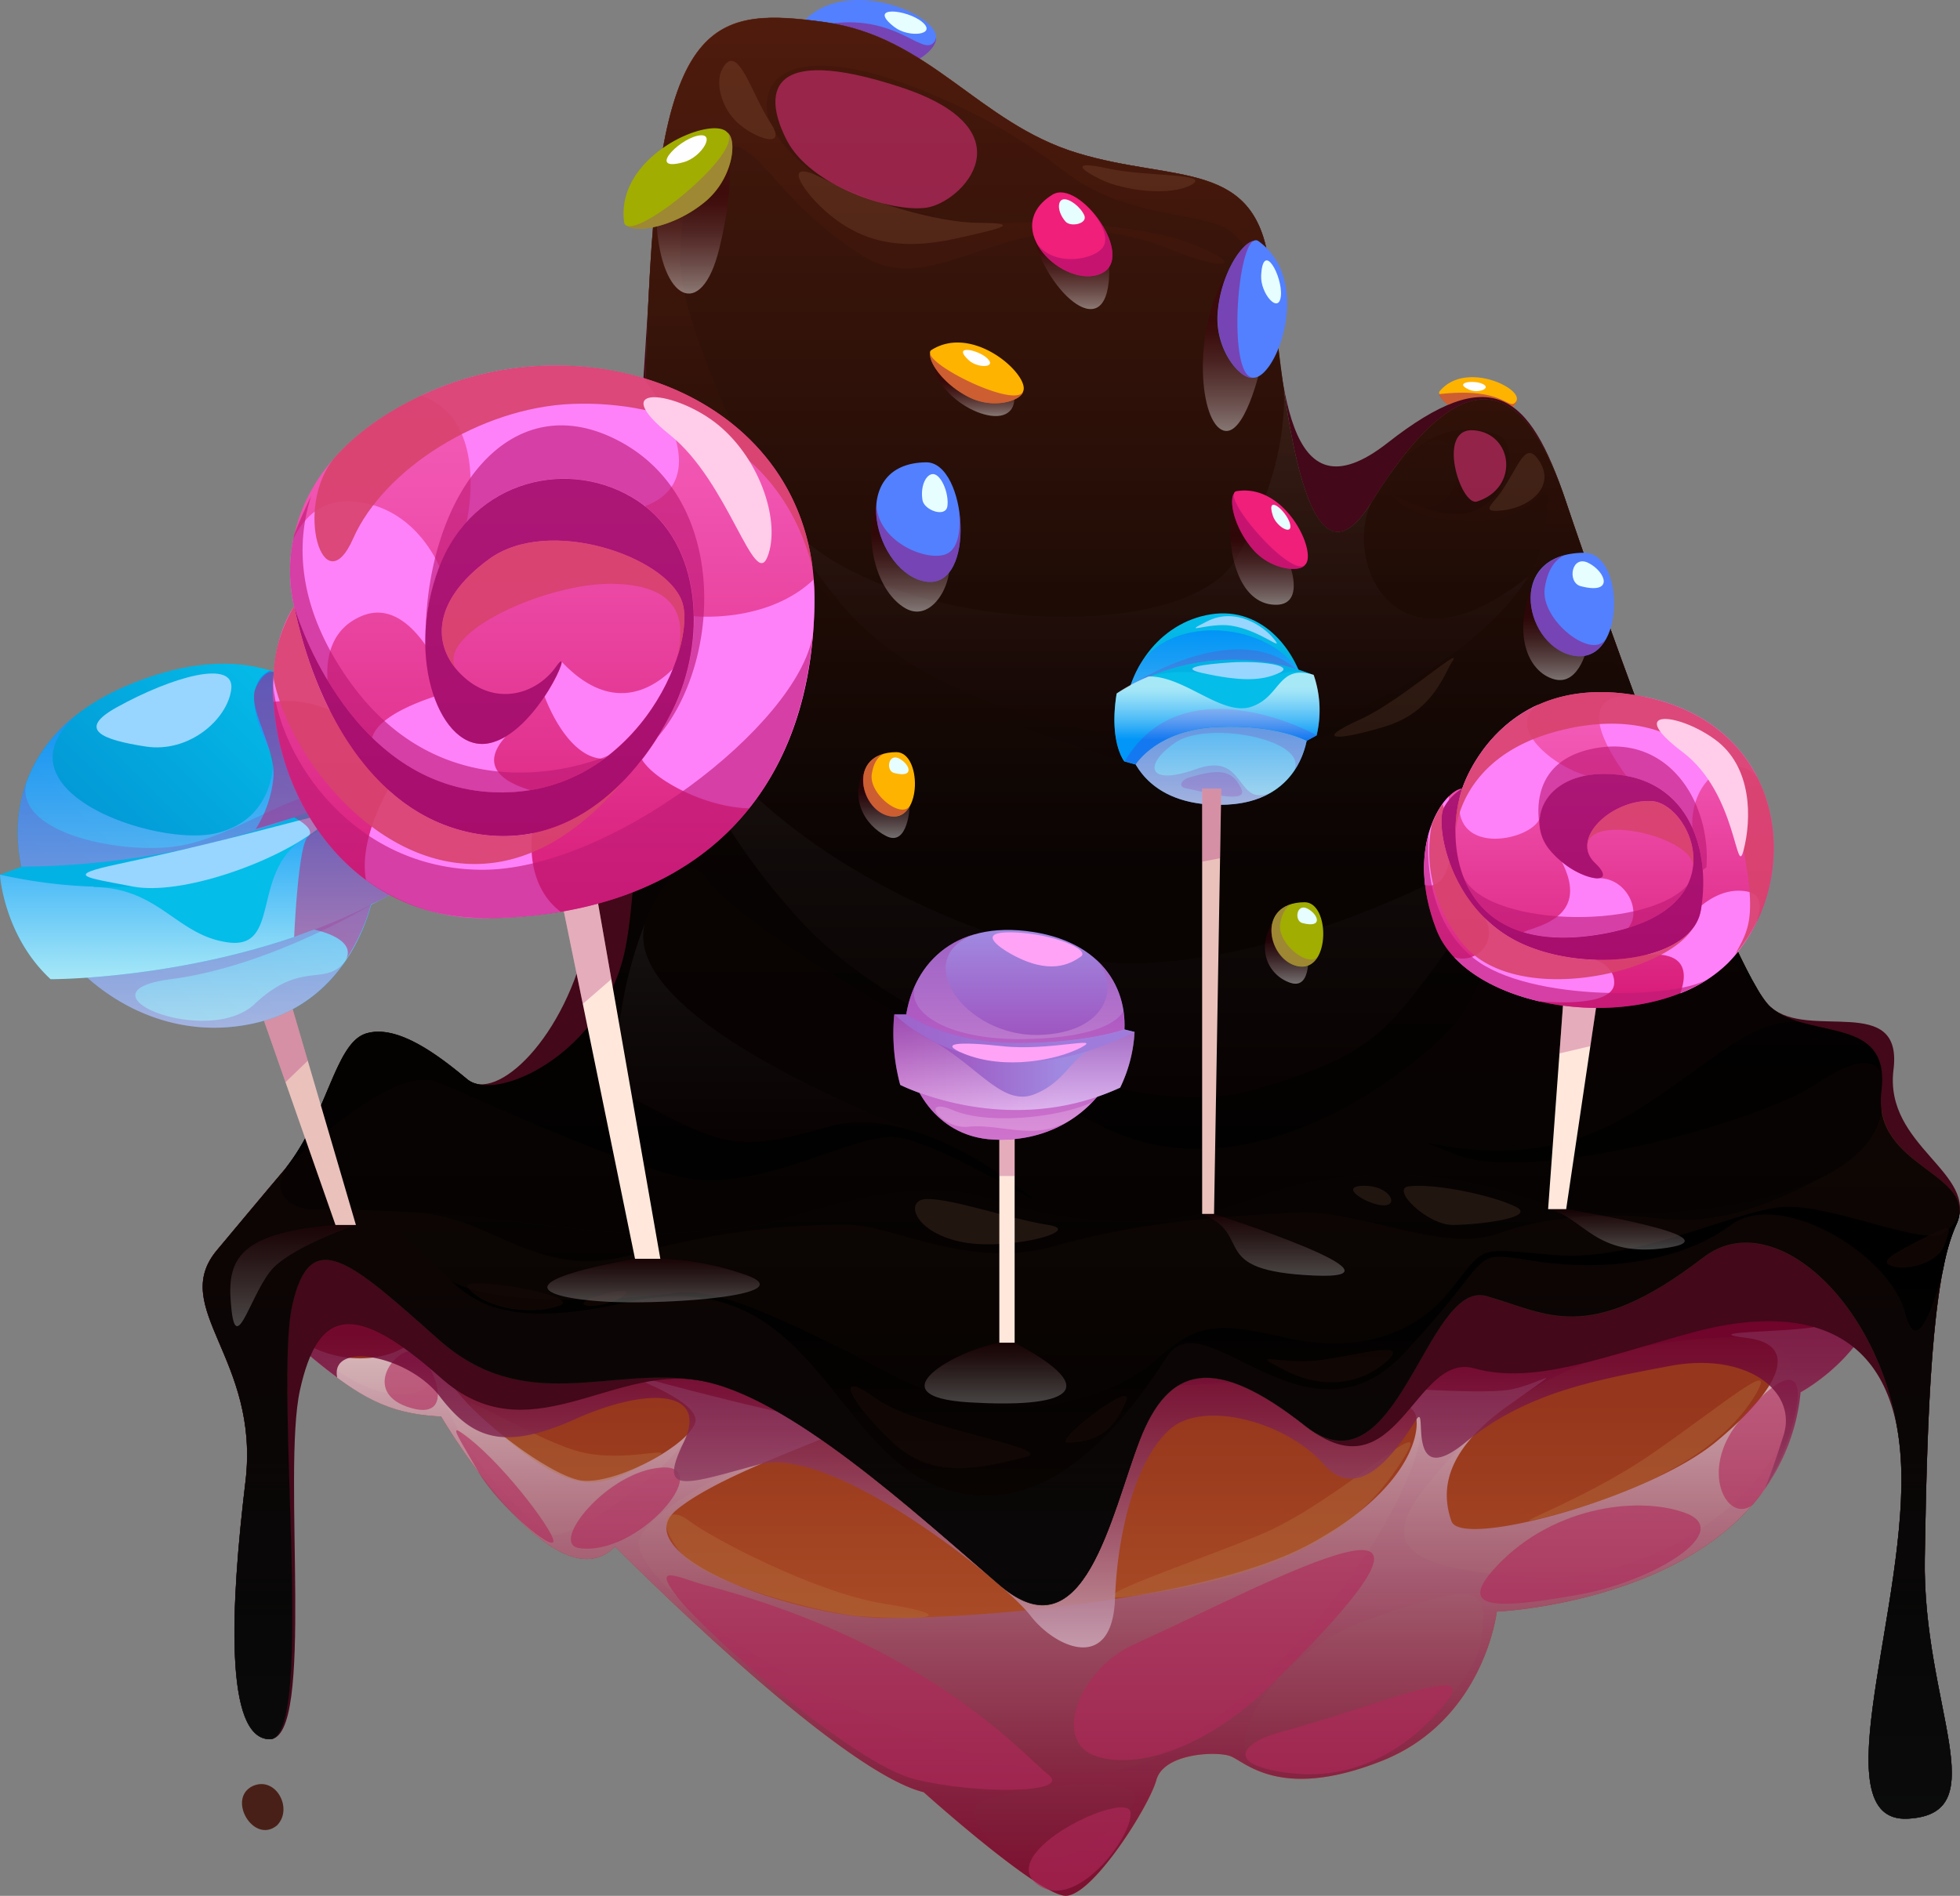 <svg xmlns="http://www.w3.org/2000/svg" xmlns:xlink="http://www.w3.org/1999/xlink" viewBox="0 0 389.34 376.69"><rect x="0" y="0" width="389.34" height="376.69" fill="#808080" stroke="none"/><defs><style>.cls-1{isolation:isolate;}.cls-2{fill:#feb300;}.cls-3,.cls-46,.cls-61{fill:#9b0767;}.cls-3,.cls-51,.cls-56{opacity:0.49;}.cls-10,.cls-12,.cls-14,.cls-18,.cls-19,.cls-20,.cls-21,.cls-22,.cls-24,.cls-3,.cls-31,.cls-32,.cls-33,.cls-34,.cls-35,.cls-36,.cls-37,.cls-38,.cls-39,.cls-40,.cls-41,.cls-42,.cls-43,.cls-44,.cls-46,.cls-48,.cls-49,.cls-53,.cls-54,.cls-56,.cls-61,.cls-63,.cls-67,.cls-68,.cls-72,.cls-74,.cls-75,.cls-76,.cls-77,.cls-78,.cls-9{mix-blend-mode:multiply;}.cls-4{fill:#fffeff;}.cls-5{fill:#5380ff;}.cls-6{fill:#e6feff;}.cls-7{fill:url(#Áåçûìÿííûé_ãðàäèåíò_433);}.cls-8{fill:#ae6f27;}.cls-11,.cls-18,.cls-19,.cls-22,.cls-8{opacity:0.36;}.cls-11,.cls-15,.cls-16,.cls-17,.cls-23,.cls-25,.cls-26,.cls-29,.cls-30,.cls-51,.cls-52,.cls-62,.cls-70,.cls-71,.cls-8{mix-blend-mode:screen;}.cls-12,.cls-15,.cls-30,.cls-9{opacity:0.83;}.cls-9{fill:url(#Áåçûìÿííûé_ãðàäèåíò_450);}.cls-10,.cls-78{fill:#b0295b;}.cls-10{opacity:0.6;}.cls-11{fill:#b57240;}.cls-12{fill:url(#Áåçûìÿííûé_ãðàäèåíò_451);}.cls-13{fill:#43081a;}.cls-14,.cls-20,.cls-21,.cls-24{opacity:0.25;}.cls-14{fill:url(#Áåçûìÿííûé_ãðàäèåíò_189);}.cls-15{fill:url(#Áåçûìÿííûé_ãðàäèåíò_801);}.cls-16{fill:url(#Áåçûìÿííûé_ãðàäèåíò_52);}.cls-17{fill:url(#Áåçûìÿííûé_ãðàäèåíò_192);}.cls-18{fill:url(#Áåçûìÿííûé_ãðàäèåíò_189-2);}.cls-19{fill:url(#Áåçûìÿííûé_ãðàäèåíò_189-3);}.cls-20{fill:url(#Áåçûìÿííûé_ãðàäèåíò_277);}.cls-21{fill:url(#Áåçûìÿííûé_ãðàäèåíò_277-2);}.cls-22{fill:url(#Áåçûìÿííûé_ãðàäèåíò_189-4);}.cls-23{fill:url(#Áåçûìÿííûé_ãðàäèåíò_301);}.cls-24{fill:url(#Áåçûìÿííûé_ãðàäèåíò_277-3);}.cls-25{fill:url(#Áåçûìÿííûé_ãðàäèåíò_302);}.cls-26{fill:url(#Áåçûìÿííûé_ãðàäèåíò_300);}.cls-27{fill:#e9966b;}.cls-28{fill:#c57c59;}.cls-29{fill:#79321e;opacity:0.71;}.cls-30{fill:url(#Áåçûìÿííûé_ãðàäèåíò_398);}.cls-31,.cls-32,.cls-33,.cls-34,.cls-35,.cls-36,.cls-37,.cls-38,.cls-39{opacity:0.43;}.cls-31{fill:url(#Áåçûìÿííûé_ãðàäèåíò_529);}.cls-32{fill:url(#Áåçûìÿííûé_ãðàäèåíò_529-2);}.cls-33{fill:url(#Áåçûìÿííûé_ãðàäèåíò_529-3);}.cls-34{fill:url(#Áåçûìÿííûé_ãðàäèåíò_529-4);}.cls-35{fill:url(#Áåçûìÿííûé_ãðàäèåíò_529-5);}.cls-36{fill:url(#Áåçûìÿííûé_ãðàäèåíò_529-6);}.cls-37{fill:url(#Áåçûìÿííûé_ãðàäèåíò_529-7);}.cls-38{fill:url(#Áåçûìÿííûé_ãðàäèåíò_529-8);}.cls-39{fill:url(#Áåçûìÿííûé_ãðàäèåíò_529-9);}.cls-40,.cls-41,.cls-42,.cls-43,.cls-44,.cls-46{opacity:0.26;}.cls-40{fill:url(#Áåçûìÿííûé_ãðàäèåíò_532);}.cls-41{fill:url(#Áåçûìÿííûé_ãðàäèåíò_532-2);}.cls-42{fill:url(#Áåçûìÿííûé_ãðàäèåíò_532-3);}.cls-43{fill:url(#Áåçûìÿííûé_ãðàäèåíò_532-4);}.cls-44{fill:url(#Áåçûìÿííûé_ãðàäèåíò_532-5);}.cls-45{fill:#eac1bb;}.cls-47{fill:url(#Áåçûìÿííûé_ãðàäèåíò_502);}.cls-48,.cls-53,.cls-67,.cls-70,.cls-72,.cls-74,.cls-75,.cls-77{opacity:0.65;}.cls-48{fill:url(#Áåçûìÿííûé_ãðàäèåíò_483);}.cls-49,.cls-76{fill:#9524a6;}.cls-49,.cls-68{opacity:0.21;}.cls-50{fill:#04bde9;}.cls-51{fill:#03a8df;}.cls-52{fill:#98d6ff;}.cls-53{fill:url(#Áåçûìÿííûé_ãðàäèåíò_483-2);}.cls-54,.cls-63{fill:#bf1a76;}.cls-54{opacity:0.5;}.cls-55{fill:#a1ad01;}.cls-56{fill:#9b6367;}.cls-57{fill:#f01f7a;}.cls-58{fill:#ffe7db;}.cls-59{fill:url(#Áåçûìÿííûé_ãðàäèåíò_60);}.cls-60{fill:#fe81f9;}.cls-61,.cls-78{opacity:0.79;}.cls-62{fill:#d7426d;opacity:0.91;}.cls-63{opacity:0.64;}.cls-64{fill:#ffccea;}.cls-65{fill:url(#Áåçûìÿííûé_ãðàäèåíò_60-2);}.cls-66{fill:url(#Áåçûìÿííûé_ãðàäèåíò_739);}.cls-67{fill:url(#Áåçûìÿííûé_ãðàäèåíò_732);}.cls-68{fill:#9c009e;}.cls-69{fill:url(#Áåçûìÿííûé_ãðàäèåíò_739-2);}.cls-70{fill:#9f75d7;}.cls-71{fill:#ffa3f7;}.cls-72{fill:url(#Áåçûìÿííûé_ãðàäèåíò_734);}.cls-73{fill:url(#Áåçûìÿííûé_ãðàäèåíò_501);}.cls-74{fill:url(#Áåçûìÿííûé_ãðàäèåíò_483-3);}.cls-75{fill:#0081ff;}.cls-76{opacity:0.38;}.cls-77{fill:url(#Áåçûìÿííûé_ãðàäèåíò_496);}.cls-79{fill:#492017;}</style><linearGradient id="Áåçûìÿííûé_ãðàäèåíò_433" x1="210.98" y1="376.69" x2="210.98" y2="279.1" gradientUnits="userSpaceOnUse"><stop offset="0" stop-color="#ca5d36"/><stop offset="0.46" stop-color="#ae3e28"/><stop offset="1" stop-color="#8a1616"/></linearGradient><linearGradient id="Áåçûìÿííûé_ãðàäèåíò_450" x1="215.27" y1="376.69" x2="215.27" y2="250.68" gradientUnits="userSpaceOnUse"><stop offset="0" stop-color="#6b002f"/><stop offset="0.08" stop-color="#700936"/><stop offset="0.22" stop-color="#7e214a"/><stop offset="0.4" stop-color="#95486a"/><stop offset="0.6" stop-color="#b47e96"/><stop offset="0.82" stop-color="#dcc3ce"/><stop offset="1" stop-color="#fff"/></linearGradient><linearGradient id="Áåçûìÿííûé_ãðàäèåíò_451" x1="210.98" y1="348.84" x2="210.98" y2="264.92" gradientUnits="userSpaceOnUse"><stop offset="0" stop-color="#fff"/><stop offset="0.18" stop-color="#dcc3ce"/><stop offset="0.4" stop-color="#b47e96"/><stop offset="0.6" stop-color="#95486a"/><stop offset="0.78" stop-color="#7e214a"/><stop offset="0.92" stop-color="#700936"/><stop offset="1" stop-color="#6b002f"/></linearGradient><linearGradient id="Áåçûìÿííûé_ãðàäèåíò_189" x1="214.77" y1="245.04" x2="214.77" y2="3.55" gradientUnits="userSpaceOnUse"><stop offset="0" stop-color="#42000b"/><stop offset="0.15" stop-color="#5a202a"/><stop offset="0.48" stop-color="#977278"/><stop offset="0.96" stop-color="#f7f4f4"/><stop offset="1" stop-color="#fff"/></linearGradient><linearGradient id="Áåçûìÿííûé_ãðàäèåíò_801" x1="214.76" y1="343.1" x2="214.76" y2="100.72" gradientUnits="userSpaceOnUse"><stop offset="0"/><stop offset="1" stop-color="#49220e"/></linearGradient><linearGradient id="Áåçûìÿííûé_ãðàäèåíò_52" x1="328.58" y1="343.11" x2="328.58" y2="45.45" gradientUnits="userSpaceOnUse"><stop offset="0.32"/><stop offset="1" stop-color="#49220e"/></linearGradient><linearGradient id="Áåçûìÿííûé_ãðàäèåíò_192" x1="203.02" y1="343.11" x2="203.02" y2="45.45" gradientUnits="userSpaceOnUse"><stop offset="0.32" stop-color="#000201"/><stop offset="1" stop-color="#79321e"/></linearGradient><linearGradient id="Áåçûìÿííûé_ãðàäèåíò_189-2" x1="217.2" y1="217.99" x2="217.2" y2="127.65" xlink:href="#Áåçûìÿííûé_ãðàäèåíò_189"/><linearGradient id="Áåçûìÿííûé_ãðàäèåíò_189-3" x1="228.55" y1="147.55" x2="228.55" y2="77.75" xlink:href="#Áåçûìÿííûé_ãðàäèåíò_189"/><linearGradient id="Áåçûìÿííûé_ãðàäèåíò_277" x1="290.47" y1="343.1" x2="290.47" y2="100.72" gradientUnits="userSpaceOnUse"><stop offset="0" stop-color="#fff"/><stop offset="0.04" stop-color="#f7f4f4"/><stop offset="0.52" stop-color="#977278"/><stop offset="0.85" stop-color="#5a202a"/><stop offset="1" stop-color="#42000b"/></linearGradient><linearGradient id="Áåçûìÿííûé_ãðàäèåíò_277-2" x1="189.19" y1="343.11" x2="189.19" y2="100.72" xlink:href="#Áåçûìÿííûé_ãðàäèåíò_277"/><linearGradient id="Áåçûìÿííûé_ãðàäèåíò_189-4" x1="150.83" y1="226.91" x2="150.83" y2="183.57" xlink:href="#Áåçûìÿííûé_ãðàäèåíò_189"/><linearGradient id="Áåçûìÿííûé_ãðàäèåíò_301" x1="214.76" y1="396.58" x2="214.76" y2="186.8" gradientUnits="userSpaceOnUse"><stop offset="0.36" stop-color="#000201"/><stop offset="1" stop-color="#79321e"/></linearGradient><linearGradient id="Áåçûìÿííûé_ãðàäèåíò_277-3" x1="213.99" y1="361.39" x2="213.99" y2="225.78" xlink:href="#Áåçûìÿííûé_ãðàäèåíò_277"/><linearGradient id="Áåçûìÿííûé_ãðàäèåíò_302" x1="223.69" y1="396.58" x2="223.69" y2="154.2" gradientUnits="userSpaceOnUse"><stop offset="0.5" stop-color="#000201"/><stop offset="1" stop-color="#79321e"/></linearGradient><linearGradient id="Áåçûìÿííûé_ãðàäèåíò_300" x1="239.47" y1="396.58" x2="239.47" y2="188.31" gradientUnits="userSpaceOnUse"><stop offset="0.22" stop-color="#79321e"/><stop offset="0.68" stop-color="#000201"/></linearGradient><linearGradient id="Áåçûìÿííûé_ãðàäèåíò_398" x1="214.76" y1="170.11" x2="214.76" y2="-72.27" gradientUnits="userSpaceOnUse"><stop offset="0"/><stop offset="1" stop-color="#68220e"/></linearGradient><linearGradient id="Áåçûìÿííûé_ãðàäèåíò_529" x1="137.7" y1="58.33" x2="137.7" y2="29.12" gradientUnits="userSpaceOnUse"><stop offset="0" stop-color="#fff"/><stop offset="0.06" stop-color="#e6dddf"/><stop offset="0.19" stop-color="#b59b9f"/><stop offset="0.32" stop-color="#8c646a"/><stop offset="0.43" stop-color="#6c3941"/><stop offset="0.54" stop-color="#551a23"/><stop offset="0.62" stop-color="#470711"/><stop offset="0.68" stop-color="#42000b"/></linearGradient><linearGradient id="Áåçûìÿííûé_ãðàäèåíò_529-2" x1="193.52" y1="82.66" x2="193.52" y2="72.55" xlink:href="#Áåçûìÿííûé_ãðàäèåíò_529"/><linearGradient id="Áåçûìÿííûé_ãðàäèåíò_529-3" x1="212.84" y1="61.42" x2="212.84" y2="43.53" xlink:href="#Áåçûìÿííûé_ãðàäèåíò_529"/><linearGradient id="Áåçûìÿííûé_ãðàäèåíò_529-4" x1="244.73" y1="85.63" x2="244.73" y2="53.43" xlink:href="#Áåçûìÿííûé_ãðàäèåíò_529"/><linearGradient id="Áåçûìÿííûé_ãðàäèåíò_529-5" x1="250.69" y1="120.17" x2="250.69" y2="100.29" xlink:href="#Áåçûìÿííûé_ãðàäèåíò_529"/><linearGradient id="Áåçûìÿííûé_ãðàäèåíò_529-6" x1="180.86" y1="121.52" x2="180.86" y2="98.08" xlink:href="#Áåçûìÿííûé_ãðàäèåíò_529"/><linearGradient id="Áåçûìÿííûé_ãðàäèåíò_529-7" x1="175.6" y1="166.49" x2="175.6" y2="151.99" xlink:href="#Áåçûìÿííûé_ãðàäèåíò_529"/><linearGradient id="Áåçûìÿííûé_ãðàäèåíò_529-8" x1="255.58" y1="195.45" x2="255.58" y2="181.99" xlink:href="#Áåçûìÿííûé_ãðàäèåíò_529"/><linearGradient id="Áåçûìÿííûé_ãðàäèåíò_529-9" x1="309.02" y1="135.13" x2="309.02" y2="115.63" xlink:href="#Áåçûìÿííûé_ãðàäèåíò_529"/><linearGradient id="Áåçûìÿííûé_ãðàäèåíò_532" x1="197.74" y1="278.86" x2="197.74" y2="266.79" gradientUnits="userSpaceOnUse"><stop offset="0" stop-color="#fff"/><stop offset="0.38" stop-color="#af9398"/><stop offset="0.68" stop-color="#74444c"/><stop offset="0.89" stop-color="#50131d"/><stop offset="1" stop-color="#42000b"/></linearGradient><linearGradient id="Áåçûìÿííûé_ãðàäèåíò_532-2" x1="129.83" y1="258.77" x2="129.83" y2="250.01" xlink:href="#Áåçûìÿííûé_ãðàäèåíò_532"/><linearGradient id="Áåçûìÿííûé_ãðàäèåíò_532-3" x1="58.22" y1="263.5" x2="58.22" y2="243.39" xlink:href="#Áåçûìÿííûé_ãðàäèåíò_532"/><linearGradient id="Áåçûìÿííûé_ãðàäèåíò_532-4" x1="252.95" y1="253.49" x2="252.95" y2="241.2" xlink:href="#Áåçûìÿííûé_ãðàäèåíò_532"/><linearGradient id="Áåçûìÿííûé_ãðàäèåíò_532-5" x1="321.09" y1="248.28" x2="321.09" y2="240.25" xlink:href="#Áåçûìÿííûé_ãðàäèåíò_532"/><linearGradient id="Áåçûìÿííûé_ãðàäèåíò_502" x1="66.78" y1="141.84" x2="15.8" y2="192.83" gradientUnits="userSpaceOnUse"><stop offset="0" stop-color="#04bde9"/><stop offset="0.63" stop-color="#039cd8"/><stop offset="1" stop-color="#028dd1"/></linearGradient><linearGradient id="Áåçûìÿííûé_ãðàäèåíò_483" x1="39.43" y1="204.21" x2="39.43" y2="133.26" gradientUnits="userSpaceOnUse"><stop offset="0" stop-color="#fff"/><stop offset="0.47" stop-color="#80c0ff"/><stop offset="0.83" stop-color="#2493ff"/><stop offset="1" stop-color="#0081ff"/></linearGradient><linearGradient id="Áåçûìÿííûé_ãðàäèåíò_483-2" x1="39.53" y1="194.56" x2="39.53" y2="155.04" xlink:href="#Áåçûìÿííûé_ãðàäèåíò_483"/><linearGradient id="Áåçûìÿííûé_ãðàäèåíò_60" x1="108.03" y1="182.43" x2="108.03" y2="72.64" gradientUnits="userSpaceOnUse"><stop offset="0" stop-color="#d71a76"/><stop offset="0.31" stop-color="#e23490"/><stop offset="0.75" stop-color="#f052af"/><stop offset="1" stop-color="#f55ebb"/></linearGradient><linearGradient id="Áåçûìÿííûé_ãðàäèåíò_60-2" x1="317.62" y1="200.28" x2="317.62" y2="137.52" xlink:href="#Áåçûìÿííûé_ãðàäèåíò_60"/><linearGradient id="Áåçûìÿííûé_ãðàäèåíò_739" x1="201.55" y1="226.46" x2="201.55" y2="184.77" gradientUnits="userSpaceOnUse"><stop offset="0" stop-color="#9e24a1"/><stop offset="0.57" stop-color="#9f5dc5"/><stop offset="1" stop-color="#a08ae1"/></linearGradient><linearGradient id="Áåçûìÿííûé_ãðàäèåíò_732" x1="201.54" y1="226.46" x2="201.54" y2="185.67" gradientUnits="userSpaceOnUse"><stop offset="0" stop-color="#ffccf7"/><stop offset="0.68" stop-color="#b872c9"/><stop offset="1" stop-color="#9c4eb6"/></linearGradient><linearGradient id="Áåçûìÿííûé_ãðàäèåíò_739-2" x1="163.36" y1="211.08" x2="211.27" y2="211.08" xlink:href="#Áåçûìÿííûé_ãðàäèåíò_739"/><linearGradient id="Áåçûìÿííûé_ãðàäèåíò_734" x1="201.43" y1="220.59" x2="201.43" y2="201.56" gradientUnits="userSpaceOnUse"><stop offset="0" stop-color="#ffccf7"/><stop offset="0.68" stop-color="#b872c3"/><stop offset="1" stop-color="#9c4eae"/></linearGradient><linearGradient id="Áåçûìÿííûé_ãðàäèåíò_501" x1="241.7" y1="159.92" x2="241.7" y2="121.87" gradientUnits="userSpaceOnUse"><stop offset="0" stop-color="#028dd1"/><stop offset="1" stop-color="#04bde9"/></linearGradient><linearGradient id="Áåçûìÿííûé_ãðàäèåíò_483-3" x1="241.69" y1="159.91" x2="241.69" y2="125.24" xlink:href="#Áåçûìÿííûé_ãðàäèåíò_483"/><linearGradient id="Áåçûìÿííûé_ãðàäèåíò_496" x1="241.73" y1="149.42" x2="241.73" y2="136.41" gradientUnits="userSpaceOnUse"><stop offset="0.19" stop-color="#0081ff"/><stop offset="0.24" stop-color="#138aff"/><stop offset="0.45" stop-color="#66b3ff"/><stop offset="0.65" stop-color="#a7d4ff"/><stop offset="0.81" stop-color="#d7ebff"/><stop offset="0.93" stop-color="#f4faff"/><stop offset="1" stop-color="#fff"/></linearGradient></defs><g class="cls-1"><g id="Layer_2" data-name="Layer 2"><g id="Ñëîé_1" data-name="Ñëîé 1"><path class="cls-2" d="M301.32,79.32c.28-2.62-10.52-7.5-15.37-1.54a.47.47,0,0,0,0,.53v.08c.35,1.5,3.81,3.92,7.94,4.45S301.53,80.73,301.32,79.32Z"/><path class="cls-3" d="M301.32,79.32a1,1,0,0,1-.13.39c-1.48,2.24-2-2.92-15.28-1.4v.08c.35,1.5,3.81,3.92,7.94,4.45S301.53,80.73,301.32,79.32Z"/><path class="cls-4" d="M291.9,77.45c1.7.75,4.45-.27,2.65-1.15S288.53,76,291.9,77.45Z"/><path class="cls-5" d="M185.93,7.46c.41-4.62-18.73-12.91-27.09-2.29a.83.83,0,0,0-.06,1,.57.57,0,0,0,0,.13c.65,2.63,6.8,6.8,14.08,7.61S186.34,9.93,185.93,7.46Z"/><path class="cls-3" d="M185.93,7.46a2.08,2.08,0,0,1-.23.69c-2.54,4-8.61-8-26.92-2a.57.57,0,0,0,0,.13c.65,2.63,6.8,6.8,14.08,7.61S186.34,9.93,185.93,7.46Z"/><path class="cls-6" d="M177.69,5.39c2.86,2.19,8.51,1.54,5.52-1S172,1,177.69,5.39Z"/><path class="cls-7" d="M47.73,250.83s5.84,12,15.09,19.62,15.08,10.53,24.81,11c0,0,22.38,38.28,34.55,25.84,0,0,43.79,44.5,61.3,48.81,0,0,22.87,20.58,28.22,20.58s16.55-17.71,18-23,11.68-5.75,14.59-4.79,9.74,9.09,30.17,1,22.87-29.67,22.87-29.67,56-2.39,60.33-43.55c0,0,17-9.09,16.55-25.84S47.73,250.83,47.73,250.83Z"/><path class="cls-8" d="M89,266.74c3.86-5.39,40.75,6.82,48.05,12.33s-22.37,27.05-27.25,25.84S80.82,278.14,89,266.74Z"/><path class="cls-8" d="M82.28,276.8c8.27-1.75-1.22-13.77-3.89-15.44s-26.9-10-24.57-3.88S70.36,279.31,82.28,276.8Z"/><path class="cls-8" d="M126.92,307.3c-1.12-5.39,17.4-16.25,37.1-22.12s115.8-18.08,118.24-4.44-24.56,53.84-52.79,68.43S130,321.89,126.92,307.3Z"/><path class="cls-8" d="M194.19,358.5c4.55-3.16,35.27-7.18,30.9,0s-17.18,13.85-22.87,11.25S191.59,360.31,194.19,358.5Z"/><path class="cls-8" d="M248.81,350.13c-5.48-2.51,2.55-21.3,24-28.71s22.87-6,21.41,4.54S268.91,359.36,248.81,350.13Z"/><path class="cls-8" d="M282.72,296.05c17-21.81,34.89-28.23,53.54-29.89,15.29-1.36,23.12-.25,19,16s-27.73,32.47-50.6,31.19S273.24,308.26,282.72,296.05Z"/><path class="cls-9" d="M62.82,270.45c9.24,7.66,15.08,10.53,24.81,11,0,0,22.38,38.28,34.55,25.84,0,0,43.79,44.5,61.3,48.81,0,0,22.87,20.58,28.22,20.58s16.55-17.71,18-23,11.68-5.75,14.59-4.79,9.74,9.09,30.17,1,22.87-29.67,22.87-29.67,56-2.39,60.33-43.55c0,0,16.34-8.76,16.51-24.9l-17.84-1.09s9.85,12.11,3.64,13.07-23,.84-12.89,2.11,7.18,9.5-6.2,20.62-50.61,21.3-52.55,15.79-1.95-13.51,11-22.78,7.26-4.71.84-3.42S267.06,275,267.06,275s12.65,2.83,14,5.76-.24,14.83-20.8,26-66.05,14.84-84.42,14.72-52.2-12.67-41.36-21.54,41.57-17.4,33.09-17.35-46-10.51-46-10.51,17.24,5.85,16.57,10.28-15.51,12.56-22.44,11.84S88.13,277.46,88,270.93s9.86-5.21,9.86-5.21-5.36-1.13-9.86-2a97.36,97.36,0,0,1-10.19-2.7,26.56,26.56,0,0,1,4,3.78c2.48,2.76-12.63,10.43-25.41-.93A50,50,0,0,0,62.82,270.45Z"/><path class="cls-10" d="M225.14,326.79c28.39-12.9,75-38.68,27.25,8.08-13.22,12.95-27.5,17.05-35.31,13.82S214.47,331.64,225.14,326.79Z"/><path class="cls-10" d="M296.49,312.08c10.84-12.39,28.29-15.07,38.22-11.49s-5.87,13.57-21.32,16.3S289.59,320,296.49,312.08Z"/><path class="cls-10" d="M115,307.59c-5.9-.89,5.68-15.34,16.45-16S126.76,309.39,115,307.59Z"/><path class="cls-10" d="M81.7,279.78c-9.83-2.8-3.64-11.49,0-11.31S91.49,282.57,81.7,279.78Z"/><path class="cls-10" d="M254,344.26c18.3-4.84,39.88-14.36,33.44-6.21s-17,15.89-31,14.28S247.24,346.06,254,344.26Z"/><path class="cls-10" d="M206.19,374.52c-9-6.44,18-19.13,18.4-14.35S213.72,379.9,206.19,374.52Z"/><path class="cls-10" d="M140.21,315c44.32,11.71,63.1,33.77,68,37.58s-14.15,4-26.5.94S140,324.34,134.59,317.37,134.94,313.56,140.21,315Z"/><path class="cls-10" d="M91.52,284.57c7.68,5.2,18.42,19.5,18.42,21.65s-11-7-14.75-13.52S89.3,283.06,91.52,284.57Z"/><path class="cls-11" d="M225.14,317.09c-13.58,1.84,9-5.57,24.83-12S285.54,279,278.84,289.7,261,312.22,225.14,317.09Z"/><path class="cls-11" d="M308.09,301.16c-12.85,3.4,5.48-2.18,20.2-12.41s24.72-19,20.54-11.84S334.41,294.18,308.09,301.16Z"/><path class="cls-11" d="M95.12,281c-7.16-6.73,8.93,4,19.1,7.19s23.42-2.41,13.89,2.65S113.46,298.27,95.12,281Z"/><path class="cls-11" d="M170.74,321.11c15.38,1.05,19-.2,4.88-2.46s-34.93-13.5-38.76-16.49-7-.5-1.82,6.15S164.62,320.7,170.74,321.11Z"/><path class="cls-10" d="M348,299.13c-5,3.5-10.49-6.9-2.65-16.59s14-12.33,11-.52S348,299.13,348,299.13Z"/><path class="cls-12" d="M374.22,250.83c-.49-16.75-326.49,0-326.49,0s5.84,12,15.09,19.62c1.47,1.22,2.84,2.28,4.17,3.27-1.53-7.3,14.08-4.44,20.31,3.67s12.24,11.18,26.83,4.63,26.77-5.94,21.64,4.64.33,8.29,15.06,4.3,48.85,23.52,53.81,30,16.31,11.57,16.85-3.31,4.86-28.8,11.32-34S255.17,282.22,263,291s16-5.52,18.38-9-2.41,14.52,9.67,4.64,25.3-12.33,40.62-15.22,25.4,5,22.63,13.74S350.46,296,350.44,296a39.79,39.79,0,0,0,7.23-19.35S374.7,267.58,374.22,250.83Z"/><path class="cls-13" d="M56.71,232.17c8.37-10.53,9.81-24.89,16-26.8s14.35,4.31,20.1,9.09,19.62-8.23,23.92-28.76,9.57-82.57,12.45-132.42S142.6,1.51,163.66,4.38s30.63,20,50.25,26,35.89,1,38.28,22.89,2.87,50.86,23.45,34.72,28.23-9.92,35.41,11.61,33,93.8,40.68,100.5,26.31-2.87,24.4,12.44,17.23,20.52,12.44,30.84-5.74,36.85-6.22,66.17,14.36,50.86-3.35,51.81.48-43.06-1.43-71.78-23.45-29.67-41.16-24.88-31.58,10.53-43.55,7.18-15.31,25.84-33.49,11.48-27.28-12-33,2.87-11,43.07-27.76,28.72-42.11-37.81-59.81-40.68-34,14.83-51.21-.48-24.39-13.88-28,2.39,3.1,69.39-6,69.39-7.77-26.8-4.84-51.2-15.26-34.46-5.69-45.94S56.71,232.17,56.71,232.17Z"/><path class="cls-14" d="M61.14,240.3c49,0,53.35,8.14,89.69,3.09,5.87-.82,29-10.69,45.85-5.15s35.35,6.31,52.13,0,35.77-6.61,54.81,0,67.06,2.14,70.15-17.52a1,1,0,0,1,0-.15,13.81,13.81,0,0,1-.06-3.71c1.91-15.32-14.36-10.05-22-16.75s-33.5-79-40.68-100.5-18.54-32.06-38.64.24c-13.82,22.21-17.83-24.64-20.22-46.57s-18.66-16.83-38.28-22.89-29.19-23.13-50.25-26-31.58-.95-34.45,48.9-.72,115.05-5,135.58-25.6,30.39-31.34,25.6-13.88-11-20.1-9.09-7.66,16.27-16,26.8C52.76,239.11,61.14,240.3,61.14,240.3Z"/><path class="cls-15" d="M56.71,232.17c8.37-10.53,9.81-24.89,16-26.8s14.35,4.31,20.1,9.09,27-5.07,31.34-25.6,2.15-85.73,5-135.58S142.6,1.51,163.66,4.38s30.63,20,50.25,26,35.89,1,38.28,22.89,6.4,68.78,20.22,46.57c20.1-32.3,31.46-21.77,38.64-.24s33,93.8,40.68,100.5,23.92,1.43,22,16.75,19.62,16.21,14.83,26.53-5.74,36.85-6.22,66.17,14.36,50.86-3.35,51.81.48-43.06-1.43-71.78-24.72-50.91-39.24-39.72c-23,17.71-31.11,11-43.07,7.66s-17.71,40.2-35.89,25.84-27.28-12-33,2.87-11,43.07-27.76,28.72-42.11-37.81-59.81-40.68-34.46,7.18-51.69-8.14-25.48-23-29.07-6.69,4.67,86.13-4.42,86.13-7.77-26.8-4.84-51.2-15.26-34.46-5.69-45.94S56.71,232.17,56.71,232.17Z"/><path class="cls-16" d="M358.09,203.23c-12.55-2.39-26.46,17.69-46.08,23.44s-38.29-3.59-23,2.63,60.29-6.46,71.3-13.64c7.91-5.16,11.11-5.48,13.43-2.61C372.88,205.19,365,205.18,358.09,203.23Z"/><path class="cls-17" d="M86.62,214.94c9.09,3.59,33.49,15.31,48.54,18.9s34-8.61,42.62-7.89,31.34,15.31,26.79,11.72-23.44-18.18-39.71-13.88-19.15,5-35.42-3.59-8.85-2.15-6-19.62,11-34.69,17.23-25.6,50.72,34.94,78.24,48.81,57.43-7.89,67.95-17.94,15.32-37.09,1.92-18.9S273,209.68,248.6,216.62,177.78,203,159.83,183.84,129.21,140.29,129.21,113s10.76-33.26,24.88-9.33,29.91,36.13,67.16,46.9,75.92-26.08,80.23-30.39,4.31,2.87,10.29-.72,12.44,22,13.87,37.57,16.27,31.82,23.7,39.9c-9.6-15.66-31.73-77.65-38.29-97.33-6.78-20.33-17.29-30.83-35.37-4.74,7.75-10,15.28-10.57,21.25-8.66s2.18,14.6-6,15.8-17.35-6.14-13.8-2.94c4.66,4.22,9.61,4.52,17,4.52,13.14,0,15-15.46,12.56,2.72s-39.24,41.16-64.6,41.24-56-7.74-72.26-24.49-34.21-56.94-34.69-70.51,5-25.2,11-23.52,9,11.36,25,21.65,30.44-13.58,61.55-1.07c11.23,4.51,14.65,3.11,4.37-1s-28.72-5-46.18-4.07-37.57-13.4-38.53-22.49,9.81-14.36,38.53-.72a115.7,115.7,0,0,1,20.81,12.92c10.77,8.38,24.41,7.9,31.11,10.77s8.61,14.83,11.4,26.66c-.85-6.7-1.51-13.27-2.07-18.44-2.39-21.93-18.66-16.83-38.28-22.89s-29.19-23.13-50.25-26-31.58-.95-34.45,48.9-.72,115.05-5,135.58-25.6,30.39-31.34,25.6-13.88-11-20.1-9.09-7.66,16.27-16,26.8C56.71,232.17,77.52,211.35,86.62,214.94Z"/><path class="cls-18" d="M248.6,216.62c24.41-6.94,26.8-11.49,40.2-29.67a37.9,37.9,0,0,1,3.3-4c4.33-6.84,9.58-15.11,11.87-18.91-24.48,17-66.83,31.83-91.26,26.1-36.1-8.47-74.79-32.45-82.27-62.51,3.58,21.37,14.72,40.54,29.39,56.19C177.78,203,224.19,223.55,248.6,216.62Z"/><path class="cls-19" d="M245.49,111.1c-11,18.9-78,13.88-91.64-11l-.36-.26c5.16,9.13,10.87,17.54,16.39,23.23,16.27,16.75,46.9,24.57,72.26,24.49,21.66-.07,51.68-16.84,61.48-33.06-26.53,21.29-36.83-2.92-31.21-14.64-9.58,15.39-14.44-2.39-17.32-22.06l-.1,0S256.5,92.2,245.49,111.1Z"/><path class="cls-20" d="M291,102c8.16-1.2,12-13.88,6-15.8-4.57-1.46-10.05-1.47-15.84,3.09,10.52-7.56,11.41,12.08,1.38,11.32A17.34,17.34,0,0,0,291,102Z"/><path class="cls-21" d="M225.88,41l.15,0a39.76,39.76,0,0,1-14.28-6.74,115.7,115.7,0,0,0-20.81-12.92c-28.72-13.64-39.48-8.37-38.53.72s21.06,23.45,38.53,22.49c1.74-.09,3.5-.16,5.25-.22C167,44.1,204.37,35.51,225.88,41Z"/><path class="cls-22" d="M129.44,220.2c16.27,8.62,19.15,7.9,35.42,3.59,5.77-1.52,11.87-.65,17.54,1.25-13.73-5.3-58.76-24.1-54.32-41.47a83.81,83.81,0,0,0-4.62,17C120.59,218.05,113.17,211.59,129.44,220.2Z"/><path class="cls-23" d="M48.76,294.38c-2.93,24.4-4.26,51.2,4.84,51.2s.82-69.86,4.42-86.14,11.85-8.61,29.07,6.7,34,5.27,51.69,8.14S181.84,300.6,198.59,315s22-13.88,27.76-28.72,14.83-17.22,33-2.87,23.92-29.19,35.89-25.84,20.1,10.05,43.07-7.66c14.52-11.19,37.32,11,39.24,39.72S361.3,362.33,379,361.37s2.87-22.49,3.35-51.81,1.44-55.86,6.22-66.17c4.36-9.4-13.08-11-14.77-22.82a1,1,0,0,0,0,.15c-3.09,19.66-51.12,24.13-70.15,17.52s-38-6.31-54.81,0-35.26,5.53-52.13,0-40,4.33-45.85,5.15c-36.34,5.05-40.65-3.09-89.69-3.09,0,0-8.38-1.19-4.43-8.13,0,0-4.07,4.78-13.64,16.27S51.68,270,48.76,294.38Z"/><path class="cls-24" d="M378.52,261.12c-3.11-12.2-25.12-24.88-34.69-17.73s-24.65,9.36-38.76,7.2-7.18-1.91-26.32,18.43-39.48-11-46.9.47-23.69,34.22-45.46,25.85-25.6-44.75-61.73-36.61-32.78-7.42-48.33-15.34C67,238.62,64,232.07,63.76,225.78c-4.13,3.47-7,6.39-7,6.39S52.64,237,43.07,248.44s8.61,21.53,5.69,45.94-4.26,51.2,4.84,51.2.82-69.86,4.42-86.14,11.85-8.61,29.07,6.7,34,5.27,51.69,8.14S181.84,300.6,198.59,315s22-13.88,27.76-28.72,14.83-17.22,33-2.87,23.92-29.19,35.89-25.84,20.1,10.05,43.07-7.66c14.52-11.19,37.32,11,39.24,39.72S361.3,362.33,379,361.37s2.87-22.49,3.35-51.81c.38-23.1,1.06-44.44,3.67-57.51C384.22,259,380.75,269.84,378.52,261.12Z"/><path class="cls-25" d="M125.44,249.34a152.52,152.52,0,0,1,43.06-6c9.52.2,24,9.08,41.27,4.15s35.72-6,47.92-6.59,28.89,8.11,39.84,4.21,23.15-4,30.33-3.21,16.85,1.75,36-9.07a.18.18,0,0,0,.07,0c-15.78,9.1-46.09,10.34-60.28,5.41-19-6.61-38-6.31-54.81,0s-35.26,5.53-52.13,0-40,4.33-45.85,5.15c-29.87,4.15-38.12-.61-67.35-2.43C98.05,242.24,107.19,254.41,125.44,249.34Z"/><path class="cls-26" d="M385.7,245.16c-3.95,2.22-22.13-5.93-31.46-5.34s-28.95,10.8-44.92,9.58-13.82-2.4-21,6.7-18.66,13-33.14,9.64-17.59-2.47-25.72,4.59-28.59,15.2-52.16,2.87-35.41-17.46-43.43-16.27S99.22,260,89.68,254.57c5.86,5.4,13.33,9,35,4.16,36.13-8.14,40,28.23,61.73,36.61s38-14.36,45.46-25.85,27.76,19.86,46.9-.47,12.2-20.58,26.32-18.43,29.19-.05,38.76-7.2,31.58,5.53,34.69,17.73c2.23,8.72,5.7-2.16,7.5-9.07a39.92,39.92,0,0,1,2.55-8.66,6.48,6.48,0,0,0,.67-3.28C389.27,240.74,389.13,243.23,385.7,245.16Z"/><path class="cls-27" d="M162.49,40.54c7.94,8,16.65,9.19,27.11,6.91s13-3.1,4.65-3.18-22-4.25-30.39-8.62S158.91,36.94,162.49,40.54Z"/><path class="cls-27" d="M143.38,13.9c3.05-6.11,5.85,4.73,9.61,10.41s-3.33,3.06-6.56,0S142.13,16.41,143.38,13.9Z"/><path class="cls-27" d="M218.57,35.61C223.39,38,232.75,39,236.7,36.69s-8.8-1.52-16.51-3.19S214.67,33.71,218.57,35.61Z"/><path class="cls-27" d="M298.16,97.79c3.74-5.47,4.93-10.73,7.8-5.86s-2.14,9-7.8,9.52C293.85,101.88,296.67,100,298.16,97.79Z"/><path class="cls-28" d="M270.35,142.87c7.69-3.49,20.06-14.55,18.24-11.65s-4,10.27-13.49,13.14S260.58,147.3,270.35,142.87Z"/><path class="cls-28" d="M184.12,238.24c5.27-.06,16.68,4,24.13,5.15s-8.7,5.41-17.85,3.25S179.73,238.29,184.12,238.24Z"/><path class="cls-28" d="M279.94,235.7c5.35-.6,16.87,1.91,21.18,4.09s-7.48,3.57-12.53,3.6S276,236.14,279.94,235.7Z"/><path class="cls-28" d="M274.92,239.5c3.05,0,1.08-4-4.13-3.89S271.87,239.53,274.92,239.5Z"/><path class="cls-29" d="M174,277.87c8.41,6.14,37,10,29.43,11.72s-17.6,5-26.12-3S165.34,271.59,174,277.87Z"/><path class="cls-29" d="M212.11,286.66c-3.41.09,13.63-13,11.58-8.25S219.11,286.48,212.11,286.66Z"/><path class="cls-29" d="M92.94,255.85c-2.12-2.67,23,1.54,18.29,3.52S96.54,260.38,92.94,255.85Z"/><path class="cls-29" d="M261.46,270.33c7.32-.76,18.83-4.31,14.18,0s-12.21,6.1-20.28,2S254.14,271.09,261.46,270.33Z"/><path class="cls-29" d="M379,247.63c9.53-5,8.62-4.49,7.36-.54s-7.36,5.3-10.14,4.58S375,249.74,379,247.63Z"/><path class="cls-29" d="M116.05,259.21c-1.44-1,9.33-3.83,8.37-2.28S117.48,260.16,116.05,259.21Z"/><path class="cls-30" d="M56.71,232.17c8.37-10.53,9.81-24.89,16-26.8s14.35,4.31,20.1,9.09,27-5.07,31.34-25.6,2.15-85.73,5-135.58S142.6,1.51,163.66,4.38s30.63,20,50.25,26,35.89,1,38.28,22.89,6.4,68.78,20.22,46.57c20.1-32.3,31.46-21.77,38.64-.24s33,93.8,40.68,100.5,23.92,1.43,22,16.75,19.62,16.21,14.83,26.53-5.74,36.85-6.22,66.17,14.36,50.86-3.35,51.81.48-43.06-1.43-71.78-24.72-50.91-39.24-39.72c-23,17.71-31.11,11-43.07,7.66s-17.71,40.2-35.89,25.84-27.28-12-33,2.87-11,43.07-27.76,28.72-42.11-37.81-59.81-40.68-34.46,7.18-51.69-8.14-25.48-23-29.07-6.69,4.67,86.13-4.42,86.13-7.77-26.8-4.84-51.2-15.26-34.46-5.69-45.94S56.71,232.17,56.71,232.17Z"/><path class="cls-31" d="M130.44,44.55c.92,15.11,8.87,19.32,12.43,4.89s1.51-20.32,1.51-20.32Z"/><path class="cls-32" d="M185.51,72.73c1.36,8,16.09,14.22,16,6.2S185.51,72.73,185.51,72.73Z"/><path class="cls-33" d="M205.34,46.85c2.35,11.13,15.34,23,15,6.18S205.34,46.85,205.34,46.85Z"/><path class="cls-34" d="M244.25,53.43c-7.37,11-6.23,29.37-1.66,31.92s7.92-12.8,7.92-12.8Z"/><path class="cls-35" d="M244.78,100.29c-1.44,8.65,1,19,7.78,19.82s3.77-7.46,3.77-7.46Z"/><path class="cls-36" d="M174.46,98.08c-3.38,9.43-.09,19.69,5.44,22.81s10.15-6.11,8.32-10.94S174.46,98.08,174.46,98.08Z"/><path class="cls-37" d="M172.3,152c-4.09,6.24-.54,12,3.78,14.14s4.64-6,4.64-6Z"/><path class="cls-38" d="M253.61,182c-4.58,6.18-1.75,11.8,2.72,13.28s3.47-6.63,3.47-6.63Z"/><path class="cls-39" d="M304.67,115.63c-4.39,10.06-1.28,17.81,4,19.32s6.8-7.09,6.8-7.09Z"/><path class="cls-40" d="M198.51,266.79c-8.53,1.51-25.15,10.71-5.95,11.85s27.26-2.12,9-11.85Z"/><path class="cls-41" d="M126.14,250.11c-27.81,5.08-16.78,8.05-4.7,8.57s38.39-1.39,26.43-5.46A57.31,57.31,0,0,0,126.14,250.11Z"/><path class="cls-42" d="M66.64,243.39C46,245,45,251.2,46,260.35s4.05-4.1,8.35-8.48,16.38-8.48,16.38-8.48Z"/><path class="cls-43" d="M238.8,241.2c10.52,4.37.71,11.27,22.12,12.24s-19.77-12.24-19.77-12.24Z"/><path class="cls-44" d="M307.53,240.25c7.13,1.53,9.26,9.81,23.62,7.68s-20-7.68-20-7.68Z"/><polygon class="cls-45" points="51.57 200.35 66.64 243.39 70.7 243.39 56.71 195.64 51.57 200.35"/><polygon class="cls-46" points="56.71 215.03 61.14 210.75 56.71 195.64 51.57 200.35 56.71 215.03"/><path class="cls-47" d="M25.41,136.14c56-23.45,65.29,57,26.16,66.92S-19.52,155,25.41,136.14Z"/><path class="cls-48" d="M51.57,203.06c15.29-3.89,23.14-18.53,23.75-33.53-4.61-12.48-10.75-27.35-15.84-33.69a27.54,27.54,0,0,0-5.91-2.58c-7.3,3.71.68,17.2.68,17.2s.9,12.11-11.18,15.07-45.3-8.64-27.44-23.79C-14,164.35,15.76,212.18,51.57,203.06Z"/><path class="cls-49" d="M51.57,203.06a29,29,0,0,0,17.12-12.24c-4,5.44-8.71-.21-18.08,8.65s-36.43-2.35-16.69-4.91,39.63-14.69,39.79-14.78a45.27,45.27,0,0,0,1.61-10.25c-1.52-4.12-3.21-8.5-5-12.75l-.17,0c-10.41-1.08-22.86,9.37-34.64,11.3-10.9,1.79-32.36-2.35-30.33-12.32C-3.2,179.56,22.12,210.56,51.57,203.06Z"/><path class="cls-50" d="M4.25,172.26,0,173.8s.72,12.11,10.05,20.76c0,0,37.16.15,67.39-16.77,0,0,3.68-17.75,0-24.57C77.44,153.22,50.13,171.8,4.25,172.26Z"/><path class="cls-51" d="M78.16,155a10,10,0,0,0-.72-1.82s-27.31,18.58-73.19,19L0,173.8C30,180.43,54.76,173.62,78.16,155Z"/><path class="cls-52" d="M23.45,171.69c37-7.85,48.1-13.58,39.6-6.94S35.94,178,26.34,176.14,12.7,174,23.45,171.69Z"/><path class="cls-53" d="M59.8,167c-9.82,6.84-4.11,21.57-14.4,20.26s-13.67-10.84-26.74-11l-.05-.09A101,101,0,0,1,0,173.8s.72,12.11,10.05,20.76c0,0,37.16.15,67.39-16.77,0,0,3.11-15,.72-22.75A109.79,109.79,0,0,1,59.85,167Z"/><path class="cls-52" d="M23.21,140.53c11-6.09,23.45-9.6,22.73-3.61s-8.37,12.74-17,11.41S15.13,145,23.21,140.53Z"/><path class="cls-54" d="M77.44,177.79a96.19,96.19,0,0,0,1.44-10.51L68.26,146.07,54.4,133.53s-1.88-.62-3.62,3.2,3.95,11.75,3.54,17.63a23.17,23.17,0,0,1-3.54,10.39l7.65-2.33s4.62,2.33,2.71,3.88-2.71,19.87-2.71,19.87l4-1.46s8.57,1.69,6.27,6a38.48,38.48,0,0,0,5-11C75,179.13,76.21,178.48,77.44,177.79Z"/><path class="cls-55" d="M144.47,26.31c-3-3.51-22.3,4.48-20.49,17.87a.83.83,0,0,0,.64.71.7.7,0,0,0,.1.08c2.35,1.37,9.61-.16,15.27-4.82S146.52,27.74,144.47,26.31Z"/><path class="cls-56" d="M144.47,26.31a2.09,2.09,0,0,1,.33.65c1.1,4.59-16.65,19.1-20.18,17.93a.7.7,0,0,0,.1.08c2.35,1.37,9.61-.16,15.27-4.82S146.52,27.74,144.47,26.31Z"/><path class="cls-4" d="M135.81,32.22c3.65-1,6.67-6.16,2.68-5.23S128.6,34.22,135.81,32.22Z"/><path class="cls-5" d="M248.94,75.05c4.64.19,12-19.31,1-27.17a.85.85,0,0,0-.95,0,.5.5,0,0,0-.12,0c-2.61.77-6.48,7.11-7,14.42S246.5,75.57,248.94,75.05Z"/><path class="cls-3" d="M248.94,75.05a2.12,2.12,0,0,1-.7-.2c-4.09-2.35-2.49-25.21.78-27a.5.5,0,0,0-.12,0c-2.61.77-6.48,7.11-7,14.42S246.5,75.57,248.94,75.05Z"/><path class="cls-6" d="M250.52,54.75c-.18,3.6,3.57,7.87,3.92,4S250.87,47.62,250.52,54.75Z"/><path class="cls-57" d="M259.25,112.22c2.5-2.32-3.84-16.28-13.64-14.62a.61.61,0,0,0-.5.48l-.06.08c-.94,1.76.35,7.06,3.92,11.1S258.25,113.77,259.25,112.22Z"/><path class="cls-3" d="M259.25,112.22a1.33,1.33,0,0,1-.47.26c-3.35.92-14.44-11.77-13.67-14.4l-.06.08c-.94,1.76.35,7.06,3.92,11.1S258.25,113.77,259.25,112.22Z"/><path class="cls-6" d="M252.84,102.46c.74,2.3,4.09,4.08,3.4,1.57S251.38,97.93,252.84,102.46Z"/><path class="cls-2" d="M203.24,77.77c1.42-3.11-9.81-13.54-18.21-8.23a.59.59,0,0,0-.28.64.94.94,0,0,0,0,.09c-.19,2,3.05,6.38,7.9,8.73S202.92,79.58,203.24,77.77Z"/><path class="cls-3" d="M203.24,77.77a1.38,1.38,0,0,1-.32.42c-2.74,2.14-17.87-5.29-18.17-8a.94.94,0,0,0,0,.09c-.19,2,3.05,6.38,7.9,8.73S202.92,79.58,203.24,77.77Z"/><path class="cls-4" d="M192.45,71.59c1.78,1.62,5.57,1.5,3.73-.33S188.93,68.37,192.45,71.59Z"/><path class="cls-5" d="M184,91.86c8.08,0,10.05,25.09,0,23.71S167.82,92,184,91.86Z"/><path class="cls-3" d="M184,115.57c5.91.81,7.64-7.54,6.44-14.55.23,1.79.7,7.33-2.19,8.93-3.45,1.9-13.51-1.87-14.15-9.37C173.7,107,178.16,114.77,184,115.57Z"/><path class="cls-6" d="M183.25,99.39c.35,2,4.61,3.53,4.94,1.19s-1-5.77-2.47-6.31S182.72,96.25,183.25,99.39Z"/><path class="cls-57" d="M209.06,38.68c5.33-3.3,16.83,12.55,9.61,15.71S198.4,45.3,209.06,38.68Z"/><path class="cls-3" d="M218.67,54.39c4.25-1.86,2-8.09-1.63-12.25.88,1.09,3.44,4.57,2.17,6.8-1.52,2.66-9.71,4.24-13.18-.47C208.39,52.88,214.5,56.22,218.67,54.39Z"/><path class="cls-6" d="M211.64,44c1,1.2,4.48.47,3.75-1.21s-3-3.42-4.19-3.18S210,42.1,211.64,44Z"/><path class="cls-5" d="M314.7,109.83c8.08,0,8.28,21.71-1.67,20.52S298.54,109.91,314.7,109.83Z"/><path class="cls-3" d="M313,130.35c2.75.33,4.69-1.12,5.94-3.35-2.74,4.21-13-3.87-12.09-10.12.68-4.6,2.76-6,3.85-6.51C299.5,113.42,304,129.27,313,130.35Z"/><path class="cls-6" d="M314,116.47c-2.75-.71-1.87-6.35,1.56-4.6S320.68,118.21,314,116.47Z"/><path class="cls-2" d="M178.06,149.45c5,0,5.15,13.51-1,12.77S168,149.5,178.06,149.45Z"/><path class="cls-3" d="M177,162.22a3.61,3.61,0,0,0,3.7-2.08c-1.71,2.62-8.11-2.41-7.53-6.3.43-2.86,1.72-3.76,2.4-4.05C168.6,151.69,171.41,161.55,177,162.22Z"/><path class="cls-6" d="M177.61,153.59c-1.71-.44-1.16-4,1-2.87S181.78,154.67,177.61,153.59Z"/><path class="cls-55" d="M259.17,179.27c5,0,5.15,13.51-1,12.77S249.11,179.32,259.17,179.27Z"/><path class="cls-56" d="M258.13,192a3.61,3.61,0,0,0,3.69-2.08c-1.7,2.62-8.1-2.41-7.52-6.3.42-2.86,1.72-3.77,2.4-4C249.71,181.5,252.52,191.37,258.13,192Z"/><path class="cls-6" d="M258.72,183.41c-1.71-.45-1.16-4,1-2.87S262.89,184.49,258.72,183.41Z"/><polygon class="cls-58" points="110.71 174.76 126.14 250.11 131.17 250.11 117.53 172.25 110.71 174.76"/><polygon class="cls-46" points="115.77 199.47 121.44 194.56 117.53 172.25 110.71 174.76 115.77 199.47"/><path class="cls-59" d="M58.43,120.45s-7.9-26.56,25.84-42.11,78.48,1.44,77.52,42.11-26.55,61.26-64.36,62S46.71,138.4,58.43,120.45Z"/><path class="cls-60" d="M100.46,146.35a10.81,10.81,0,0,1-3.27,1.32c-4.64,1-8.7-3-10.91-9.26-4.16,1.37-11.29,4.25-12.35,8.15,5.77,5.63,13.36,10.13,23.14,10.8a35.94,35.94,0,0,0,8.25-.37C100.28,155.48,95,152.39,100.46,146.35Z"/><path class="cls-60" d="M111.49,131.4c.5-.05-.85,3.32-3.31,7,1.14,3,5.28,12.29,11.79,12.38a42,42,0,0,0,13.69-17.86C129.32,137.2,121.23,141.79,111.49,131.4Z"/><path class="cls-60" d="M71.78,122.43c5.37-2.31,9.74,1.44,12.77,5.78a41.07,41.07,0,0,1,2.65-15.35c0-.09.08-.16.11-.25-1.43-3.19-6.41-12.21-17.32-13-6.19-.44-9.7,3.32-11.71,7.46a30.4,30.4,0,0,0,.15,13.38,68.61,68.61,0,0,0,6.63,14.68C64.77,130.66,65.76,125,71.78,122.43Z"/><path class="cls-60" d="M92.68,103.74a26.27,26.27,0,0,1,34-4.23c.51.33,1,.71,1.43,1.08,12.91-4.91,4.12-19.43-.22-25.42a62.6,62.6,0,0,0-43.62,3.17l-.59.29C97.46,83.49,92.68,103.74,92.68,103.74Z"/><path class="cls-60" d="M65.53,141.14a84.62,84.62,0,0,1-7.1-20.69c-3.17,4.86-4.52,11.67-4.08,19A20.77,20.77,0,0,1,65.53,141.14Z"/><path class="cls-60" d="M137.85,122.43l0,.1a41.34,41.34,0,0,1-4.15,18.5,58.47,58.47,0,0,1-6.16,9.9c2.47,4.16,12.77,9.51,21.24,9.68,8-10,12.64-23.31,13-40.16a48.38,48.38,0,0,0-.17-5.29C152.26,124,137.85,122.43,137.85,122.43Z"/><path class="cls-60" d="M105.7,165.55a30.91,30.91,0,0,1-12.22-.11,34.71,34.71,0,0,1-16.39-8.57c-1.92,3.47-5.6,11.26-4.4,17.92a39.44,39.44,0,0,0,24.74,7.63,93.74,93.74,0,0,0,13.92-1.27C105.39,176.58,105.33,169.08,105.7,165.55Z"/><path class="cls-61" d="M58.43,120.45s9.93,34.94,38.64,36.91,41.63-28.89,38.4-37.86-26.49-17-38.28-8.44-11.42,17.77-5,23.51,14.35,3.42,18.3-2.15-3.7,13.28-13.34,15.25-16.81-16.87-10-34.81,26.38-22,39.48-13.35,13.64,28.06,7,41.52-20.28,28.53-40.2,24.41S62.5,140.07,58.43,120.45Z"/><path class="cls-62" d="M93.48,165.44c-19.92-4.13-31-25.37-35.05-45a28.84,28.84,0,0,0-4.11,14.24c4,21.38,37.22,58.65,69.41,20.62l.13-.16C116.44,162.81,106.26,168.08,93.48,165.44Z"/><path class="cls-63" d="M95.64,172.82c-25.51-.14-40-22.21-41.37-36.57C54,156.61,68.34,183,97.43,182.42c35.94-.68,60.81-19.35,64-56.13C158.39,144.09,121,173,95.64,172.82Z"/><path class="cls-62" d="M135.47,119.5c-3.23-9-26.49-17-38.28-8.44-10.66,7.8-11.36,16-6.62,21.77-4.1-7,18.1-17.16,31.38-16.83,14.41.36,13.93,8.6,12.56,14.61C136,126,136.36,121.94,135.47,119.5Z"/><path class="cls-63" d="M126.68,99.51c13.1,8.68,13.64,28.06,7,41.52-.88,1.78-1.89,3.59-3,5.38,12.52-14.61,14.32-47-7.58-58.71S84.88,98.4,84.54,126a41.45,41.45,0,0,1,2.66-13.15C94,94.91,113.58,90.82,126.68,99.51Z"/><path class="cls-62" d="M70.15,107c6.11-13.82,25.31-26,43.43-26.74s41.28,6.64,47.86,32.75c-4.29-35.27-45.56-49.27-77.17-34.7-8.19,3.78-13.92,8.21-17.91,12.75C58.34,100.89,64.28,120.34,70.15,107Z"/><path class="cls-63" d="M58.43,120.45s9.93,34.94,38.64,36.91a34,34,0,0,0,23.86-7.28c-.27.12-31.12,13.89-51.49-14.7C58.51,120.05,59,107.18,61.83,98.51c-1.13,2.33-2.28,4.89-3.35,7.64A30.77,30.77,0,0,0,58.43,120.45Z"/><path class="cls-64" d="M133.12,86.45c11.58,9.3,16.71,30.87,19.34,24.17s-1.26-19.1-9.67-26.09S120,75.93,133.12,86.45Z"/><polygon class="cls-58" points="311.11 191.08 307.52 240.25 311.11 240.25 318.16 192.69 311.11 191.08"/><polygon class="cls-46" points="309.78 209.31 315.92 207.86 318.16 192.69 311.11 191.08 309.78 209.31"/><path class="cls-65" d="M290.47,156.68s7.54-24.41,36.61-18.13,31.05,37.87,16.15,52.76-51.4,10.23-57.91-6.64S287.06,156.86,290.47,156.68Z"/><path class="cls-60" d="M302.63,185.23c3.92,1.17,8.85,1.46,15,.46a43.88,43.88,0,0,0,5.81-1.34c2.77-3.29-.38-9.89-5.82-9.85a3.45,3.45,0,0,1-.65,0,14.19,14.19,0,0,1-6.75-3.3C316.14,182.66,304.57,184.08,302.63,185.23Z"/><path class="cls-60" d="M348.91,183.18c1-2.74,1.14-5.43-1.67-6-4-.85-7.36,1.21-9.25,2.75,0,.34-.08.68-.14,1-.8,4.42-5.1,7.33-10.74,8.77h.15c8.27-.63,7.75,4.32,6.5,7.68a27.91,27.91,0,0,0,9.47-6A29.66,29.66,0,0,0,348.91,183.18Z"/><path class="cls-60" d="M323.08,154.21a17.15,17.15,0,0,1,13.1,10.26c-.47-10,8.26-15.26,12.82-10.14-3.79-7.37-10.9-13.39-21.92-15.78C311.08,136.16,319.45,149.29,323.08,154.21Z"/><path class="cls-60" d="M287.9,171.21c-1.75-5-1.89-9.3-1.11-10.67a12.33,12.33,0,0,1,1-1.51l0-.77c-2.74,2.74-5.71,8.93-4.71,17.59C286.16,176.52,287.36,173.52,287.9,171.21Z"/><path class="cls-60" d="M290.47,156.68c-.17.51-.33,1.06-.48,1.62-1.77,12.39,15,8.54,15.94,4,.49-3.72,3.57-7.18,9.16-8.23-6.28-1.68-16.24-9.5-9.51-14.08C294,145.23,290.47,156.68,290.47,156.68Z"/><path class="cls-60" d="M320.64,195.45c.15-2.47-1.7-3.91-3.64-4.73-6.06-.18-12.3-1.65-17-4.42a25.27,25.27,0,0,1-5.05-3.92l0,.05a5.22,5.22,0,0,1-6.11,7.74c3.89,4.17,9.95,7.15,16.76,8.75C305.82,198.94,320.32,200.49,320.64,195.45Z"/><path class="cls-61" d="M290.47,156.68c-3.76,10.95-1.15,33.62,27.15,29s18.25-26,10.54-26.5-16.51,7.37-11.31,12.3-3.77,3.71-9-2.59-.36-16.71,14-14.91,17.94,16,16,26.92-25.3,12.76-37.87,5.39-14.8-22.91-13.19-25.76A9.77,9.77,0,0,1,290.47,156.68Z"/><path class="cls-63" d="M292.69,190.36c-9.6-7.74-9.19-21.1-8.9-24.64-1.32,4.77-1.45,11.23,1.53,18.95,6,15.62,37.77,20.77,54.26,9.62C334,198.5,303.74,199.27,292.69,190.36Z"/><path class="cls-62" d="M289.13,165.45s.45-14.51,19.29-19.9,33.44,1.76,37.15,19.38c3.64,17.34,1.94,19.41-.9,24.73,13.24-15.45,10.47-45-17.59-51.11-29.07-6.28-36.61,18.13-36.61,18.13A26.8,26.8,0,0,0,289.13,165.45Z"/><path class="cls-63" d="M290.5,173.67c2.87,8.12,10.63,14.7,27.12,12,10.24-1.67,15.44-5.52,17.57-9.79C326.79,185.24,293.91,184,290.5,173.67Z"/><path class="cls-62" d="M336.3,172.26c.81-6.48-4-12.78-8.14-13.07-6.89-.48-14.62,5.77-12.48,10.63C312.19,160.55,336.81,166,336.3,172.26Z"/><path class="cls-62" d="M300,186.3c-12.51-7.34-14.78-22.79-13.2-25.72l-.23-.84a18,18,0,0,0-2.14,4.08c-.94,4.62-1.42,13.69,5.72,23.19,10.05,13.36,40.08,6.7,46-2.38C330.12,192.16,311,192.73,300,186.3Z"/><path class="cls-63" d="M321.88,154c11,1.37,15.66,10,16.36,18.9a7.19,7.19,0,0,1,.73-.56c.92-12.47-7.06-25.93-21.35-23.79C303.77,150.63,305.35,162,306,164.87,304.94,159,310.32,152.54,321.88,154Z"/><path class="cls-64" d="M334.26,149.45c10.85,8.19,10.55,25.45,12.1,19.45s1.83-16.53-5.73-22S322.78,140.79,334.26,149.45Z"/><polygon class="cls-58" points="198.51 223.38 198.51 266.79 201.55 266.79 201.55 221.23 198.51 223.38"/><polygon class="cls-46" points="198.51 233.67 201.55 233.67 201.55 221.23 198.51 223.38 198.51 233.67"/><path class="cls-66" d="M197.33,226.43c28.45,1.36,37.87-37.86,6.42-41.45S173.37,225.28,197.33,226.43Z"/><path class="cls-67" d="M197.33,226.43c22.87,1.09,33.42-24,20.35-35.79,4.86,4.75,2.67,14.74-11.55,15-14.38.24-25.48-15.16-12.6-20C172.92,191.63,176.34,225.43,197.33,226.43Z"/><path class="cls-68" d="M197.33,226.43a26,26,0,0,0,14.23-3.26l-1.84.7c-5.56,2.1-11.84-.57-17.32,0s-10-6.19-3-3.25S210.7,222,216.93,219a21.88,21.88,0,0,0,6.2-18.14c-.22.58-2.48,5.07-18.35,5.57C188,207,179.37,200.88,182,195.27,176,207.37,182,225.69,197.33,226.43Z"/><path class="cls-69" d="M180,201.56h-2.37a39.46,39.46,0,0,0,1.18,14s21.19,10.87,43.68.55a28.85,28.85,0,0,0,2.87-11.08l-2-.49s-7.54,2.76-21.42,2.7S180,201.56,180,201.56Z"/><path class="cls-70" d="M201.94,207.27c-13.87-.06-21.91-5.71-21.91-5.71h-2.37s17.82,18.63,47.73,3.5l-2-.49S215.82,207.33,201.94,207.27Z"/><path class="cls-71" d="M191.4,209.33c8.28,3.41,18.77,1.23,23.34-1.19s-6.37.74-15.52-.26S186.45,207.3,191.4,209.33Z"/><path class="cls-72" d="M216.71,208.66c-3.91,1.43-5,6.21-11.12,8.72s-10.59-4.67-19.5-10.11a31.32,31.32,0,0,1-8.43-5.71,39.46,39.46,0,0,0,1.18,14s21.19,10.87,43.68.55a28.85,28.85,0,0,0,2.87-11.08,61,61,0,0,1-8.63,3.58Z"/><path class="cls-71" d="M200.75,189.5c7.79,4.39,11.87,2,13.92.6s-5.46-4.57-13.24-4.84S198.52,188.24,200.75,189.5Z"/><path class="cls-73" d="M243.81,159.87c26.09-1.28,17.47-41.15-3.34-37.8S214.62,161.31,243.81,159.87Z"/><path class="cls-74" d="M243.81,159.87c15.9-.78,18.9-15.88,14.11-26.81-7.52-10.17-26.06-10.52-31.76-.49C219.84,144.17,223.72,160.86,243.81,159.87Z"/><path class="cls-49" d="M258.08,133.48c-12-11.27-33,2.38-33.46,2.66-3.82,11.16,1.09,24.62,19.19,23.73a18.57,18.57,0,0,0,8.56-2.37c-7,3-4.75-8.26-14.69-4.71s-10.58-.9-4.12-5.29,26.73-.5,23.43,5.73C260.75,147.78,260.78,140,258.08,133.48Z"/><path class="cls-50" d="M221.8,137.84a43.24,43.24,0,0,1,39.12-3.71,21.63,21.63,0,0,1,.6,12l-2,1.09s-6-3.32-17.86-2.74-16.13,7.41-16.13,7.41l-2.19-.6S220.25,147.53,221.8,137.84Z"/><path class="cls-75" d="M241.7,144.44c11.87-.58,17.86,2.74,17.86,2.74l2-1.09s-26.33-14.69-38.14,5.16l2.19.6S229.82,145,241.7,144.44Z"/><path class="cls-51" d="M250.33,134.5c5.21-.55,5.93-1.81,10.59-.37a43.41,43.41,0,0,0-32.78.36C235.57,132.14,245.13,135,250.33,134.5Z"/><path class="cls-76" d="M241.7,144.44c11.87-.58,17.86,2.74,17.86,2.74l2-1.09s-26.33-14.69-38.14,5.16l2.19.6S229.82,145,241.7,144.44Z"/><path class="cls-52" d="M238.76,133.71c7.94,1.75,11.93,1.56,15.34,0s-4.15-2.45-9.57-2.09S234,132.66,238.76,133.71Z"/><path class="cls-77" d="M223.38,151.25l2.19.6s4.25-6.84,16.13-7.41,17.86,2.74,17.86,2.74l2-1.09a21.63,21.63,0,0,0-.6-12c-7.18-2.16-6.46,4.3-12.33,6.32s-13.33-6.14-20.45-6a34.77,34.77,0,0,0-6.34,3.35C220.25,147.53,223.38,151.25,223.38,151.25Z"/><path class="cls-52" d="M244.53,124.31c5.8.87,10.68,5.38,8.59,2.73s-7.66-6.46-13.32-3.59S240.08,123.65,244.53,124.31Z"/><path class="cls-49" d="M235.92,154.59c6.9-2.18,9-1.25,10.65,2.12s-8.38.34-10.65,0S234.87,154.92,235.92,154.59Z"/><polygon class="cls-45" points="238.8 156.71 238.8 241.19 241.16 241.19 242.59 156.71 238.8 156.71"/><polygon class="cls-46" points="238.8 171.21 242.36 170.52 242.59 156.71 238.8 156.71 238.8 171.21"/><path class="cls-78" d="M179,17.35c25.94,8.56,12.06,22.94,5,23.92s-23-4.35-27.68-13.35S151.88,8.42,179,17.35Z"/><path class="cls-78" d="M293.4,99.65c-3.26,1-8.25-14.87-.54-14.15S301.84,96.93,293.4,99.65Z"/><path class="cls-79" d="M55,362.72c-4.63,3.78-10-5.36-4.79-7.85C54.8,352.83,58.32,359.42,55,362.72Z"/></g></g></g></svg>